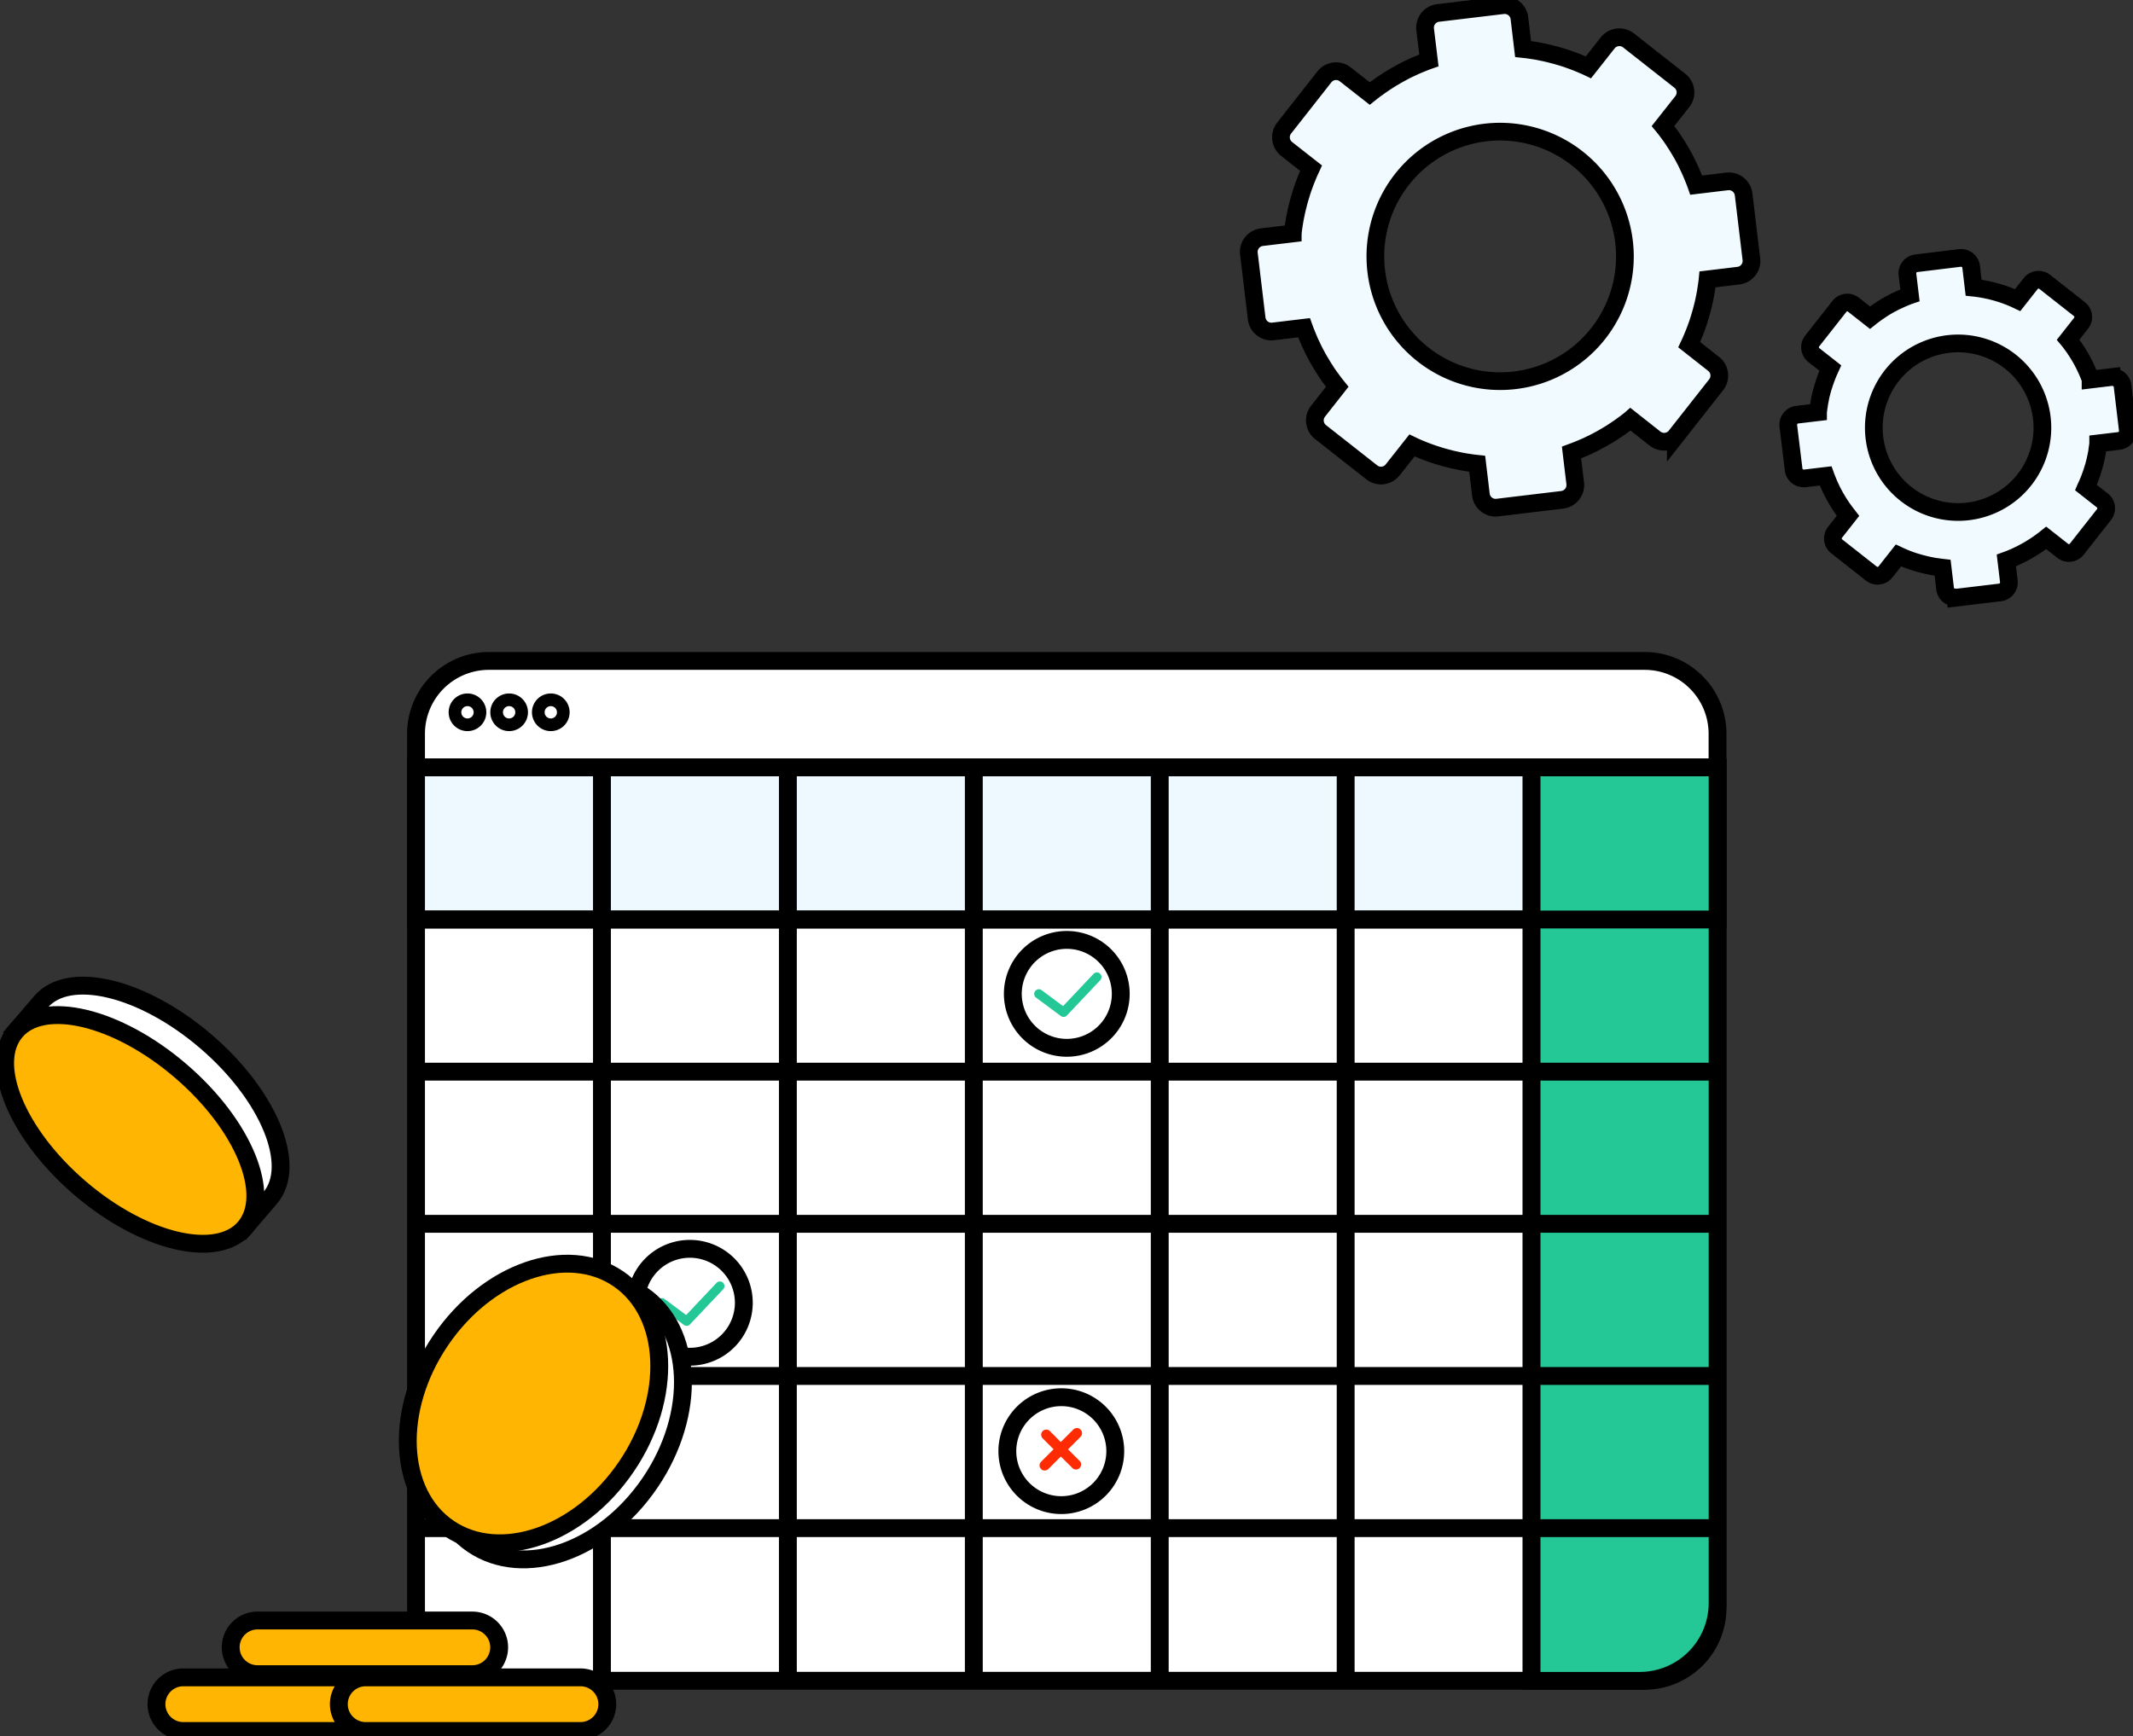 <svg id="Illustration" xmlns="http://www.w3.org/2000/svg" xmlns:xlink="http://www.w3.org/1999/xlink" width="119.462" height="97.249" viewBox="0 0 119.462 97.249">
  <rect x="0" y="0" width="119.462" height="97.249" fill="#333333" stroke="none"/>
  <defs>
    <clipPath id="clip-path">
      <path id="Clip_6" data-name="Clip 6" d="M0,97.249H119.462V0H0Z" fill="none"/>
    </clipPath>
  </defs>
  <path id="Fill_1" data-name="Fill 1" d="M68.823,57.127H4.069A4.081,4.081,0,0,1,0,53.058V4.069A4.081,4.081,0,0,1,4.069,0H68.823a4.081,4.081,0,0,1,4.07,4.069V53.058a4.081,4.081,0,0,1-4.07,4.069" transform="translate(23.3 37.022)" fill="#fff"/>
  <path id="Stroke_3" data-name="Stroke 3" d="M68.823,57.127H4.069A4.081,4.081,0,0,1,0,53.058V4.069A4.081,4.081,0,0,1,4.069,0H68.823a4.081,4.081,0,0,1,4.07,4.069V53.058A4.081,4.081,0,0,1,68.823,57.127Z" transform="translate(23.3 37.022)" fill="none" stroke="#000" stroke-width="1"/>
  <path id="Clip_6-2" data-name="Clip 6" d="M0,97.249H119.462V0H0Z" fill="none"/>
  <g id="Illustration-2" data-name="Illustration" clip-path="url(#clip-path)">
    <path id="Fill_5" data-name="Fill 5" d="M0,8.523H72.893V0H0Z" transform="translate(23.3 42.983)" fill="#eef9ff"/>
    <path id="Stroke_7" data-name="Stroke 7" d="M0,8.523H72.893V0H0Z" transform="translate(23.3 42.983)" fill="none" stroke="#000" stroke-width="1"/>
    <path id="Stroke_8" data-name="Stroke 8" d="M.287,0V51.138" transform="translate(33.426 42.983)" fill="none" stroke="#000" stroke-width="1"/>
    <path id="Stroke_9" data-name="Stroke 9" d="M.287,0V51.138" transform="translate(43.839 42.983)" fill="none" stroke="#000" stroke-width="1"/>
    <path id="Stroke_10" data-name="Stroke 10" d="M.287,0V51.138" transform="translate(54.253 42.983)" fill="none" stroke="#000" stroke-width="1"/>
    <path id="Stroke_11" data-name="Stroke 11" d="M.287,0V51.138" transform="translate(64.666 42.983)" fill="none" stroke="#000" stroke-width="1"/>
    <path id="Stroke_12" data-name="Stroke 12" d="M.287,0V51.138" transform="translate(75.079 42.983)" fill="none" stroke="#000" stroke-width="1"/>
    <path id="Stroke_13" data-name="Stroke 13" d="M.287,0V51.138" transform="translate(85.492 42.983)" fill="none" stroke="#000" stroke-width="1"/>
    <path id="Fill_14" data-name="Fill 14" d="M6.053,51.167H0V0H10.414V46.806a4.36,4.36,0,0,1-4.36,4.36" transform="translate(85.78 42.983)" fill="#23c896"/>
    <path id="Stroke_15" data-name="Stroke 15" d="M6.053,51.167H0V0H10.414V46.806A4.36,4.36,0,0,1,6.053,51.167Z" transform="translate(85.78 42.983)" fill="none" stroke="#000" stroke-width="0.992"/>
    <path id="Stroke_16" data-name="Stroke 16" d="M0,.287H72.893" transform="translate(23.3 42.696)" fill="none" stroke="#000" stroke-width="1"/>
    <path id="Stroke_17" data-name="Stroke 17" d="M0,.287H72.893" transform="translate(23.3 51.219)" fill="none" stroke="#000" stroke-width="1"/>
    <path id="Stroke_18" data-name="Stroke 18" d="M0,.287H72.893" transform="translate(23.3 59.742)" fill="none" stroke="#000" stroke-width="1"/>
    <path id="Stroke_19" data-name="Stroke 19" d="M0,.287H72.893" transform="translate(23.3 68.265)" fill="none" stroke="#000" stroke-width="1"/>
    <path id="Stroke_20" data-name="Stroke 20" d="M0,.287H72.893" transform="translate(23.3 76.788)" fill="none" stroke="#000" stroke-width="1"/>
    <path id="Stroke_21" data-name="Stroke 21" d="M0,.287H72.893" transform="translate(23.3 85.311)" fill="none" stroke="#000" stroke-width="1"/>
    <path id="Fill_22" data-name="Fill 22" d="M1.4.7A.7.7,0,1,1,.7,0a.7.7,0,0,1,.7.7" transform="translate(25.482 39.199)" fill="#fff"/>
    <path id="Stroke_23" data-name="Stroke 23" d="M1.4.7A.7.7,0,1,1,.7,0,.7.7,0,0,1,1.4.7Z" transform="translate(25.482 39.199)" fill="none" stroke="#000" stroke-width="0.709"/>
    <path id="Fill_24" data-name="Fill 24" d="M1.4.7A.7.7,0,1,1,.7,0a.7.7,0,0,1,.7.7" transform="translate(27.815 39.199)" fill="#fff"/>
    <path id="Stroke_25" data-name="Stroke 25" d="M1.4.7A.7.7,0,1,1,.7,0,.7.7,0,0,1,1.4.7Z" transform="translate(27.815 39.199)" fill="none" stroke="#000" stroke-width="0.709"/>
    <path id="Fill_26" data-name="Fill 26" d="M1.4.7A.7.7,0,1,1,.7,0a.7.7,0,0,1,.7.7" transform="translate(30.148 39.199)" fill="#fff"/>
    <path id="Stroke_27" data-name="Stroke 27" d="M1.4.7A.7.7,0,1,1,.7,0,.7.7,0,0,1,1.4.7Z" transform="translate(30.148 39.199)" fill="none" stroke="#000" stroke-width="0.709"/>
    <path id="Fill_28" data-name="Fill 28" d="M6.044,3.022A3.022,3.022,0,1,1,3.022,0,3.022,3.022,0,0,1,6.044,3.022" transform="translate(56.725 52.649)" fill="#fff"/>
    <path id="Stroke_29" data-name="Stroke 29" d="M6.044,3.022A3.022,3.022,0,1,1,3.022,0,3.022,3.022,0,0,1,6.044,3.022Z" transform="translate(56.725 52.649)" fill="none" stroke="#000" stroke-linecap="round" stroke-linejoin="round" stroke-width="1"/>
    <path id="Fill_30" data-name="Fill 30" d="M1.638,2.479a.255.255,0,0,1-.154-.052L.1,1.4A.258.258,0,1,1,.413.983l1.2.893,1.7-1.8a.258.258,0,1,1,.374.355L1.826,2.4a.258.258,0,0,1-.188.081" transform="translate(57.926 54.482)" fill="#23c896"/>
    <path id="Fill_31" data-name="Fill 31" d="M6.044,3.022A3.022,3.022,0,1,1,3.022,0,3.022,3.022,0,0,1,6.044,3.022" transform="translate(35.615 69.953)" fill="#fff"/>
    <path id="Stroke_32" data-name="Stroke 32" d="M6.044,3.022A3.022,3.022,0,1,1,3.022,0,3.022,3.022,0,0,1,6.044,3.022Z" transform="translate(35.615 69.953)" fill="none" stroke="#000" stroke-linecap="round" stroke-linejoin="round" stroke-width="1"/>
    <path id="Fill_33" data-name="Fill 33" d="M1.639,2.479a.255.255,0,0,1-.155-.052L.1,1.4A.258.258,0,1,1,.413.983l1.2.893,1.7-1.8a.258.258,0,1,1,.375.355L1.826,2.4a.258.258,0,0,1-.187.081" transform="translate(36.816 71.786)" fill="#23c896"/>
    <path id="Fill_34" data-name="Fill 34" d="M6.044,3.022A3.022,3.022,0,1,1,3.022,0,3.022,3.022,0,0,1,6.044,3.022" transform="translate(56.418 78.265)" fill="#fff"/>
    <path id="Stroke_35" data-name="Stroke 35" d="M6.044,3.022A3.022,3.022,0,1,1,3.022,0,3.022,3.022,0,0,1,6.044,3.022Z" transform="translate(56.418 78.265)" fill="none" stroke="#000" stroke-linecap="round" stroke-linejoin="round" stroke-width="1"/>
    <path id="Fill_36" data-name="Fill 36" d="M2.2,1.8l-.61-.61.7-.7A.287.287,0,0,0,1.882.084l-.7.7L.576.169A.287.287,0,0,0,.17.575l.61.611-.7.7a.287.287,0,0,0,.406.407l.7-.7L1.8,2.2A.287.287,0,1,0,2.2,1.8" transform="translate(58.227 79.994)" fill="#ff2b02"/>
    <path id="Fill_37" data-name="Fill 37" d="M13.822,28.154A.831.831,0,0,1,13,27.421l-.207-1.728-.055-.006-.117-.013c-.105-.013-.217-.029-.365-.052l-.089-.014-.115-.019c-.118-.021-.237-.045-.337-.066l-.23-.049c-.111-.025-.219-.052-.3-.074l-.069-.018c-.065-.016-.129-.033-.193-.051-.082-.022-.163-.048-.241-.072l-.021-.006-.074-.023c-.074-.023-.147-.046-.221-.07s-.148-.052-.222-.079c-.106-.038-.216-.077-.323-.119-.064-.025-.128-.052-.192-.079-.125-.051-.235-.1-.337-.143l-.1-.049-.052-.025L8.059,26.035a.832.832,0,0,1-1.168.14L4.018,23.917a.833.833,0,0,1-.139-1.168l1.075-1.368-.036-.045c-.024-.03-.048-.06-.072-.09-.079-.1-.155-.205-.22-.294L4.585,20.9c-.027-.037-.054-.074-.081-.112-.057-.081-.113-.165-.167-.246L4.313,20.5l-.041-.062c-.03-.046-.06-.091-.088-.137-.056-.087-.109-.177-.16-.264l-.039-.065c-.034-.057-.067-.113-.1-.17-.044-.079-.086-.158-.128-.237s-.1-.184-.143-.277c-.033-.067-.066-.136-.1-.212-.044-.092-.1-.2-.144-.312-.015-.035-.03-.071-.045-.106l-.035-.085c-.046-.112-.094-.227-.137-.341-.013-.034-.026-.069-.038-.1l-.021-.059-1.728.207a.846.846,0,0,1-.1.006.83.83,0,0,1-.824-.733L.006,13.923A.832.832,0,0,1,.734,13l1.728-.207c0-.019,0-.037.006-.055,0-.039.008-.077.013-.116.015-.126.035-.253.052-.365l.012-.074c.007-.043.013-.087.021-.13.017-.1.037-.2.066-.337l.017-.081c.01-.05.021-.1.032-.149.023-.1.049-.2.074-.3s.045-.175.069-.262.052-.177.078-.261c.032-.107.062-.2.093-.3.025-.076.052-.151.078-.221.045-.126.083-.228.12-.323.016-.04.032-.08.049-.12l.029-.071.021-.05c.039-.1.08-.194.123-.29.023-.052.049-.1.074-.155L2.119,8.059a.834.834,0,0,1-.14-1.168L4.236,4.018A.832.832,0,0,1,5.4,3.878L6.773,4.954l.135-.108c.085-.066.179-.136.3-.22.056-.041.11-.081.166-.121.082-.057.173-.118.285-.193l.033-.021c.055-.036.109-.072.165-.106.078-.05.159-.1.237-.144l.028-.016c.074-.044.154-.092.235-.137s.138-.076.207-.113l.031-.017c.092-.049.183-.1.275-.143.07-.035.141-.068.212-.1.1-.048.207-.1.312-.143.049-.022.1-.042.148-.062l.043-.018c.112-.046.227-.094.341-.137.054-.021.108-.04.162-.059L9.878,1.365A.831.831,0,0,1,10.6.441L14.232.006a.831.831,0,0,1,.925.727l.206,1.728.055.006.117.013c.119.014.239.033.354.051l.01,0,.057.009.148.024c.113.019.227.043.337.066.075.015.153.031.229.049.105.023.207.049.3.074s.184.047.262.068L17.5,2.9c.114.034.207.064.293.093.065.022.128.045.193.068l.03.011c.088.031.2.072.321.119l.192.078c.118.048.229.1.338.144.044.02.087.04.13.061l.025.012L20.1,2.119a.834.834,0,0,1,1.169-.14l2.872,2.257a.832.832,0,0,1,.14,1.168L23.2,6.773l.028.034c.027.034.054.067.08.1.066.083.128.168.189.25l.032.043c.021.031.044.061.066.091l.056.076c.054.078.107.158.157.235l.033.051c.042.063.087.13.13.2s.084.137.126.206l.035.058.038.065c.033.057.067.113.1.17s.062.114.093.171l.037.069.039.074c.035.067.071.134.1.2l.1.212c.048.1.1.207.143.312.028.063.054.127.08.191.039.094.09.218.138.341.021.054.04.108.059.163l1.729-.208a.841.841,0,0,1,.1-.006.833.833,0,0,1,.826.733l.435,3.628a.831.831,0,0,1-.728.924l-1.727.208-.006.059c0,.037-.008.075-.013.112-.014.113-.032.232-.053.364q-.015.1-.032.205c-.017.1-.038.2-.058.3l-.007.035c-.016.078-.032.155-.049.231-.023.1-.049.206-.074.3l-.011.042c-.019.073-.038.148-.059.221s-.05.173-.077.261c-.034.115-.064.208-.094.3-.018.055-.038.111-.058.166l-.02.055c-.045.126-.083.228-.12.323-.025.063-.052.127-.079.191-.04.1-.089.218-.144.338-.019.041-.038.083-.058.124l-.015.032L26.036,20.1a.831.831,0,0,1,.139,1.167l-2.258,2.873a.832.832,0,0,1-1.168.14L21.381,23.2l-.008.007c-.042.034-.084.069-.127.1-.1.077-.2.152-.294.22l-.056.041-.112.081c-.1.069-.2.135-.285.192l-.056.037-.14.092c-.085.053-.172.106-.265.16l-.063.037-.171.1c-.068.038-.136.074-.2.11l-.036.019-.094.049c-.063.033-.122.064-.18.094l-.128.061-.085.04c-.1.048-.207.1-.312.143l-.123.052-.067.028c-.112.046-.227.094-.342.137-.047.018-.1.035-.143.052l-.019.007.207,1.728a.834.834,0,0,1-.727.925l-3.628.435A.84.84,0,0,1,13.822,28.154Zm.255-21.065a6.988,6.988,0,1,0,6.989,6.989A7,7,0,0,0,14.077,7.089Z" transform="translate(69.94 0.285)" fill="#f1faff"/>
    <path id="Stroke_38" data-name="Stroke 38" d="M13.822,28.154A.831.831,0,0,1,13,27.421l-.207-1.728-.055-.006-.117-.013c-.105-.013-.217-.029-.365-.052l-.089-.014-.115-.019c-.118-.021-.237-.045-.337-.066l-.23-.049c-.111-.025-.219-.052-.3-.074l-.069-.018c-.065-.016-.129-.033-.193-.051-.082-.022-.163-.048-.241-.072l-.021-.006-.074-.023c-.074-.023-.147-.046-.221-.07s-.148-.052-.222-.079c-.106-.038-.216-.077-.323-.119-.064-.025-.128-.052-.192-.079-.125-.051-.235-.1-.337-.143l-.1-.049-.052-.025L8.059,26.035a.832.832,0,0,1-1.168.14L4.018,23.917a.833.833,0,0,1-.139-1.168l1.075-1.368-.036-.045c-.024-.03-.048-.06-.072-.09-.079-.1-.155-.205-.22-.294L4.585,20.9c-.027-.037-.054-.074-.081-.112-.057-.081-.113-.165-.167-.246L4.313,20.5l-.041-.062c-.03-.046-.06-.091-.088-.137-.056-.087-.109-.177-.16-.264l-.039-.065c-.034-.057-.067-.113-.1-.17-.044-.079-.086-.158-.128-.237s-.1-.184-.143-.277c-.033-.067-.066-.136-.1-.212-.044-.092-.1-.2-.144-.312-.015-.035-.03-.071-.045-.106l-.035-.085c-.046-.112-.094-.227-.137-.341-.013-.034-.026-.069-.038-.1l-.021-.059-1.728.207a.846.846,0,0,1-.1.006.83.83,0,0,1-.824-.733L.006,13.923A.832.832,0,0,1,.734,13l1.728-.207c0-.019,0-.037.006-.055,0-.039.008-.077.013-.116.015-.126.035-.253.052-.365l.012-.074c.007-.043.013-.087.021-.13.017-.1.037-.2.066-.337l.017-.081c.01-.05.021-.1.032-.149.023-.1.049-.2.074-.3s.045-.175.069-.262.052-.177.078-.261c.032-.107.062-.2.093-.3.025-.076.052-.151.078-.221.045-.126.083-.228.12-.323.016-.04.032-.08.049-.12l.029-.071.021-.05c.039-.1.08-.194.123-.29.023-.052.049-.1.074-.155L2.119,8.059a.834.834,0,0,1-.14-1.168L4.236,4.018A.832.832,0,0,1,5.4,3.878L6.773,4.954l.135-.108c.085-.066.179-.136.3-.22.056-.041.11-.081.166-.121.082-.057.173-.118.285-.193l.033-.021c.055-.036.109-.072.165-.106.078-.05.159-.1.237-.144l.028-.016c.074-.044.154-.092.235-.137s.138-.076.207-.113l.031-.017c.092-.049.183-.1.275-.143.07-.035.141-.068.212-.1.1-.048.207-.1.312-.143.049-.022.1-.042.148-.062l.043-.018c.112-.046.227-.094.341-.137.054-.021.108-.04.162-.059L9.878,1.365A.831.831,0,0,1,10.6.441L14.232.006a.831.831,0,0,1,.925.727l.206,1.728.055.006.117.013c.119.014.239.033.354.051l.01,0,.057.009.148.024c.113.019.227.043.337.066.075.015.153.031.229.049.105.023.207.049.3.074s.184.047.262.068L17.5,2.9c.114.034.207.064.293.093.065.022.128.045.193.068l.03.011c.088.031.2.072.321.119l.192.078c.118.048.229.1.338.144.044.02.087.04.13.061l.025.012L20.1,2.119a.834.834,0,0,1,1.169-.14l2.872,2.257a.832.832,0,0,1,.14,1.168L23.2,6.773l.028.034c.027.034.054.067.08.1.066.083.128.168.189.25l.032.043c.021.031.044.061.066.091l.056.076c.054.078.107.158.157.235l.033.051c.042.063.087.13.13.2s.084.137.126.206l.035.058.038.065c.033.057.067.113.1.17s.062.114.093.171l.037.069.039.074c.035.067.071.134.1.2l.1.212c.048.1.1.207.143.312.028.063.054.127.08.191.039.094.09.218.138.341.021.054.04.108.059.163l1.729-.208a.841.841,0,0,1,.1-.006.833.833,0,0,1,.826.733l.435,3.628a.831.831,0,0,1-.728.924l-1.727.208-.006.059c0,.037-.008.075-.013.112-.014.113-.032.232-.053.364q-.015.1-.032.205c-.017.1-.038.2-.058.3l-.007.035c-.016.078-.032.155-.049.231-.023.1-.049.206-.074.3l-.011.042c-.019.073-.038.148-.059.221s-.05.173-.077.261c-.034.115-.064.208-.094.3-.018.055-.038.111-.058.166l-.02.055c-.045.126-.083.228-.12.323-.025.063-.052.127-.079.191-.04.1-.089.218-.144.338-.019.041-.038.083-.058.124l-.015.032L26.036,20.1a.831.831,0,0,1,.139,1.167l-2.258,2.873a.832.832,0,0,1-1.168.14L21.381,23.2l-.008.007c-.042.034-.084.069-.127.1-.1.077-.2.152-.294.22l-.056.041-.112.081c-.1.069-.2.135-.285.192l-.056.037-.14.092c-.085.053-.172.106-.265.16l-.063.037-.171.1c-.068.038-.136.074-.2.11l-.036.019-.094.049c-.063.033-.122.064-.18.094l-.128.061-.085.04c-.1.048-.207.1-.312.143l-.123.052-.067.028c-.112.046-.227.094-.342.137-.047.018-.1.035-.143.052l-.019.007.207,1.728a.834.834,0,0,1-.727.925l-3.628.435A.84.84,0,0,1,13.822,28.154Zm.255-21.065a6.988,6.988,0,1,0,6.989,6.989A7,7,0,0,0,14.077,7.089Z" transform="translate(69.94 0.285)" fill="none" stroke="#000" stroke-width="0.992"/>
    <path id="Fill_39" data-name="Fill 39" d="M9.34,19.02a.564.564,0,0,1-.559-.5l-.139-1.167-.061-.007-.055-.006c-.082-.011-.164-.023-.246-.036L8.233,17.3l-.092-.015-.228-.045c-.052-.01-.1-.021-.156-.032l-.2-.05-.177-.046L7.2,17.06,7,17l-.088-.03-.062-.022-.061-.022-.157-.059-.129-.053c-.075-.031-.153-.063-.229-.1l-.052-.024-.054-.025-.726.924a.563.563,0,0,1-.79.094l-1.94-1.526a.561.561,0,0,1-.094-.789l.726-.924L3.31,14.4l-.037-.045c-.051-.067-.1-.134-.148-.2l-.083-.113c-.037-.052-.072-.106-.107-.159l-.021-.032c-.03-.044-.059-.089-.088-.134s-.072-.118-.107-.178-.063-.105-.094-.159c-.021-.038-.042-.077-.062-.115l-.024-.046-.024-.045c-.025-.046-.049-.093-.073-.14s-.046-.1-.068-.143l-.028-.061c-.023-.05-.047-.1-.069-.151-.012-.026-.023-.053-.033-.08l-.02-.049c-.027-.063-.061-.146-.093-.23-.01-.026-.019-.051-.029-.077l-.012-.033-1.167.139a.57.57,0,0,1-.068,0,.562.562,0,0,1-.557-.5L0,9.406A.565.565,0,0,1,.5,8.78l1.166-.139c0-.019,0-.039.006-.058s0-.039.006-.058c.009-.065.019-.131.029-.2l.008-.05.006-.042c0-.034.009-.065.015-.1.012-.07.026-.139.04-.208l0-.02.016-.077.016-.077c.016-.068.033-.136.05-.2s.031-.119.047-.177.031-.109.053-.176S2,7.068,2.022,7c.017-.049.035-.1.053-.149.026-.073.052-.146.08-.218l0-.005.051-.124c.037-.09.068-.162.1-.229.008-.019.017-.038.026-.057l.022-.049-.923-.726a.563.563,0,0,1-.094-.789l1.525-1.94a.56.56,0,0,1,.788-.094l.924.726.045-.036.045-.036c.05-.038.1-.075.15-.112l.05-.037.045-.032.068-.049.137-.093.055-.037.078-.051L5.3,2.826l.119-.072.059-.036.08-.046.08-.046c.053-.03.107-.059.161-.086s.124-.067.185-.1L6.1,2.39l.035-.016.023-.011c.062-.029.125-.059.188-.086L6.43,2.24l.043-.018c.069-.029.144-.059.229-.093.037-.014.073-.027.111-.04L6.673.923A.562.562,0,0,1,7.164.3L9.615,0a.57.57,0,0,1,.069,0A.563.563,0,0,1,10.24.5l.139,1.167.058.006.058.006c.082.011.165.023.247.036l.138.022c.068.012.141.026.228.045l.049.01.107.022c.064.014.132.031.2.05l.053.014.124.032.176.053.058.018.141.044.075.027.075.027c.073.026.145.052.218.08l.054.023.074.031c.076.032.153.064.229.1l.05.024.055.026.726-.923a.563.563,0,0,1,.79-.1l1.939,1.526a.562.562,0,0,1,.1.789l-.727.924.006.007c.022.027.045.055.067.083.051.066.1.133.149.2l.019.026c.021.029.043.058.064.087.047.067.091.134.129.192l.018.027c.024.037.047.072.07.107.037.059.073.119.108.178l.015.025c.027.045.053.089.078.134s.038.067.056.1l.032.06.034.065c.021.04.042.08.062.121s.037.077.055.115l.013.028.017.037c.027.057.054.115.08.174l.03.071.024.057c.029.068.062.148.093.231.013.031.024.063.035.095l0,.014,1.167-.14a.569.569,0,0,1,.067,0,.563.563,0,0,1,.558.5l.293,2.451a.562.562,0,0,1-.491.626l-1.167.139c0,.019,0,.039-.006.058s0,.039-.006.058c-.01.074-.022.147-.033.22l0,.026-.007.048c0,.03-.009.06-.014.09-.014.076-.029.151-.044.227-.011.052-.022.1-.033.157s-.032.134-.049.2-.031.12-.047.178-.031.109-.053.176-.04.133-.062.2c-.009.025-.018.05-.027.075l-.027.075c-.026.073-.053.146-.08.218l-.054.129c-.031.077-.064.153-.1.229l-.022.048c-.009.019-.018.038-.026.057l.923.726a.563.563,0,0,1,.095.789l-1.526,1.94a.561.561,0,0,1-.788.095l-.924-.726-.045.036-.045.036c-.044.034-.089.067-.133.1l-.067.049-.056.041-.057.042c-.064.044-.128.086-.193.129l-.013.009c-.041.027-.08.053-.121.078s-.077.048-.115.071l-.062.038-.057.033-.1.059c-.047.027-.094.052-.144.078l-.017.009-.184.1-.145.068c-.078.038-.144.068-.21.1l-.086.036-.043.018c-.089.037-.162.067-.23.093l-.063.023-.047.017.14,1.167a.564.564,0,0,1-.491.625l-2.451.293A.575.575,0,0,1,9.34,19.02ZM9.51,4.789A4.721,4.721,0,1,0,14.231,9.51,4.726,4.726,0,0,0,9.51,4.789Z" transform="translate(100.157 14.448)" fill="#f1faff"/>
    <path id="Stroke_40" data-name="Stroke 40" d="M9.34,19.02a.564.564,0,0,1-.559-.5l-.139-1.167-.061-.007-.055-.006c-.082-.011-.164-.023-.246-.036L8.233,17.3l-.092-.015-.228-.045c-.052-.01-.1-.021-.156-.032l-.2-.05-.177-.046L7.2,17.06,7,17l-.088-.03-.062-.022-.061-.022-.157-.059-.129-.053c-.075-.031-.153-.063-.229-.1l-.052-.024-.054-.025-.726.924a.563.563,0,0,1-.79.094l-1.94-1.526a.561.561,0,0,1-.094-.789l.726-.924L3.31,14.4l-.037-.045c-.051-.067-.1-.134-.148-.2l-.083-.113c-.037-.052-.072-.106-.107-.159l-.021-.032c-.03-.044-.059-.089-.088-.134s-.072-.118-.107-.178-.063-.105-.094-.159c-.021-.038-.042-.077-.062-.115l-.024-.046-.024-.045c-.025-.046-.049-.093-.073-.14s-.046-.1-.068-.143l-.028-.061c-.023-.05-.047-.1-.069-.151-.012-.026-.023-.053-.033-.08l-.02-.049c-.027-.063-.061-.146-.093-.23-.01-.026-.019-.051-.029-.077l-.012-.033-1.167.139a.57.57,0,0,1-.068,0,.562.562,0,0,1-.557-.5L0,9.406A.565.565,0,0,1,.5,8.78l1.166-.139c0-.019,0-.039.006-.058s0-.039.006-.058c.009-.065.019-.131.029-.2l.008-.05.006-.042c0-.034.009-.065.015-.1.012-.07.026-.139.04-.208l0-.02.016-.077.016-.077c.016-.068.033-.136.05-.2s.031-.119.047-.177.031-.109.053-.176S2,7.068,2.022,7c.017-.049.035-.1.053-.149.026-.073.052-.146.08-.218l0-.005.051-.124c.037-.09.068-.162.1-.229.008-.019.017-.038.026-.057l.022-.049-.923-.726a.563.563,0,0,1-.094-.789l1.525-1.94a.56.56,0,0,1,.788-.094l.924.726.045-.036.045-.036c.05-.038.1-.075.15-.112l.05-.037.045-.032.068-.049.137-.093.055-.037.078-.051L5.3,2.826l.119-.072.059-.036.08-.046.08-.046c.053-.03.107-.059.161-.086s.124-.067.185-.1L6.1,2.39l.035-.016.023-.011c.062-.029.125-.059.188-.086L6.43,2.24l.043-.018c.069-.029.144-.059.229-.093.037-.014.073-.027.111-.04L6.673.923A.562.562,0,0,1,7.164.3L9.615,0a.57.57,0,0,1,.069,0A.563.563,0,0,1,10.24.5l.139,1.167.058.006.058.006c.082.011.165.023.247.036l.138.022c.068.012.141.026.228.045l.049.01.107.022c.064.014.132.031.2.05l.053.014.124.032.176.053.058.018.141.044.075.027.075.027c.073.026.145.052.218.08l.054.023.074.031c.076.032.153.064.229.1l.05.024.055.026.726-.923a.563.563,0,0,1,.79-.1l1.939,1.526a.562.562,0,0,1,.1.789l-.727.924.006.007c.022.027.045.055.067.083.051.066.1.133.149.2l.019.026c.021.029.043.058.064.087.047.067.091.134.129.192l.018.027c.024.037.047.072.07.107.037.059.073.119.108.178l.015.025c.027.045.053.089.078.134s.038.067.056.1l.032.06.034.065c.021.04.042.08.062.121s.037.077.055.115l.013.028.017.037c.027.057.054.115.08.174l.03.071.024.057c.029.068.062.148.093.231.013.031.024.063.035.095l0,.014,1.167-.14a.569.569,0,0,1,.067,0,.563.563,0,0,1,.558.5l.293,2.451a.562.562,0,0,1-.491.626l-1.167.139c0,.019,0,.039-.006.058s0,.039-.006.058c-.01.074-.022.147-.033.22l0,.026-.007.048c0,.03-.009.06-.014.09-.014.076-.029.151-.044.227-.011.052-.022.1-.033.157s-.032.134-.049.2-.031.12-.047.178-.031.109-.053.176-.04.133-.062.2c-.009.025-.018.05-.027.075l-.027.075c-.026.073-.053.146-.08.218l-.054.129c-.031.077-.064.153-.1.229l-.022.048c-.009.019-.018.038-.026.057l.923.726a.563.563,0,0,1,.095.789l-1.526,1.94a.561.561,0,0,1-.788.095l-.924-.726-.045.036-.045.036c-.044.034-.089.067-.133.1l-.067.049-.056.041-.057.042c-.064.044-.128.086-.193.129l-.013.009c-.041.027-.08.053-.121.078s-.077.048-.115.071l-.062.038-.057.033-.1.059c-.047.027-.094.052-.144.078l-.017.009-.184.1-.145.068c-.078.038-.144.068-.21.1l-.086.036-.043.018c-.089.037-.162.067-.23.093l-.063.023-.047.017.14,1.167a.564.564,0,0,1-.491.625l-2.451.293A.575.575,0,0,1,9.34,19.02ZM9.51,4.789A4.721,4.721,0,1,0,14.231,9.51,4.726,4.726,0,0,0,9.51,4.789Z" transform="translate(100.157 14.448)" fill="none" stroke="#000" stroke-width="0.992"/>
    <path id="Fill_41" data-name="Fill 41" d="M13.53,3.005H1.5A1.5,1.5,0,1,1,1.5,0H13.53a1.5,1.5,0,0,1,0,3.005" transform="translate(8.767 93.957)" fill="#ffb501"/>
    <path id="Stroke_42" data-name="Stroke 42" d="M13.53,3.005H1.5A1.5,1.5,0,1,1,1.5,0H13.53a1.5,1.5,0,0,1,0,3.005Z" transform="translate(8.767 93.957)" fill="none" stroke="#000" stroke-width="1"/>
    <path id="Fill_43" data-name="Fill 43" d="M13.53,3.005H1.5A1.5,1.5,0,1,1,1.5,0H13.53a1.5,1.5,0,0,1,0,3.005" transform="translate(12.924 90.773)" fill="#ffb501"/>
    <path id="Stroke_44" data-name="Stroke 44" d="M13.53,3.005H1.5A1.5,1.5,0,1,1,1.5,0H13.53a1.5,1.5,0,0,1,0,3.005Z" transform="translate(12.924 90.773)" fill="none" stroke="#000" stroke-width="1"/>
    <path id="Fill_45" data-name="Fill 45" d="M13.53,3.005H1.5A1.5,1.5,0,1,1,1.5,0H13.53a1.5,1.5,0,0,1,0,3.005" transform="translate(18.98 93.957)" fill="#ffb501"/>
    <path id="Stroke_46" data-name="Stroke 46" d="M13.53,3.005H1.5A1.5,1.5,0,1,1,1.5,0H13.53a1.5,1.5,0,0,1,0,3.005Z" transform="translate(18.98 93.957)" fill="none" stroke="#000" stroke-width="1"/>
    <path id="Fill_47" data-name="Fill 47" d="M12.246,11.366c-2.62,3.86-7.075,5.406-9.949,3.455S-.782,8.159,1.839,4.3,8.914-1.107,11.788.844s3.079,6.662.458,10.522" transform="translate(24.165 71.685)" fill="#fff"/>
    <path id="Stroke_48" data-name="Stroke 48" d="M12.246,11.366c-2.62,3.86-7.075,5.406-9.949,3.455S-.782,8.159,1.839,4.3,8.914-1.107,11.788.844,14.866,7.506,12.246,11.366Z" transform="translate(24.165 71.685)" fill="none" stroke="#000" stroke-width="1"/>
    <path id="Fill_49" data-name="Fill 49" d="M12.246,11.366c-2.62,3.86-7.075,5.406-9.949,3.455S-.782,8.159,1.839,4.3,8.914-1.108,11.788.845s3.079,6.661.458,10.522" transform="translate(22.838 70.784)" fill="#ffb501"/>
    <path id="Stroke_50" data-name="Stroke 50" d="M12.246,11.366c-2.62,3.86-7.075,5.406-9.949,3.455S-.782,8.159,1.839,4.3,8.914-1.108,11.788.845,14.867,7.506,12.246,11.366Z" transform="translate(22.838 70.784)" fill="none" stroke="#000" stroke-width="1"/>
    <path id="Fill_51" data-name="Fill 51" d="M10.644,3.119C7.1.083,2.97-.907,1.414.908L0,2.558l.873.749c.274,1.93,1.771,4.356,4.139,6.385s4.994,3.138,6.943,3.113l.873.749,1.414-1.65c1.555-1.814-.056-5.747-3.6-8.783" transform="translate(0.88 55.21)" fill="#fff"/>
    <path id="Stroke_52" data-name="Stroke 52" d="M10.644,3.119C7.1.083,2.97-.907,1.414.908L0,2.558l.873.749c.274,1.93,1.771,4.356,4.139,6.385s4.994,3.138,6.943,3.113l.873.749,1.414-1.65C15.8,10.088,14.187,6.156,10.644,3.119Z" transform="translate(0.88 55.21)" fill="none" stroke="#000" stroke-width="1"/>
    <path id="Fill_53" data-name="Fill 53" d="M9.823,3.119c3.543,3.036,5.154,6.968,3.6,8.783s-5.688.825-9.231-2.211S-.963,2.723.593.908,6.281.083,9.823,3.119" transform="translate(0.287 56.86)" fill="#ffb501"/>
    <path id="Stroke_54" data-name="Stroke 54" d="M9.823,3.119c3.543,3.036,5.154,6.968,3.6,8.783s-5.688.825-9.231-2.211S-.963,2.723.593.908,6.281.083,9.823,3.119Z" transform="translate(0.287 56.86)" fill="none" stroke="#000" stroke-width="1"/>
  </g>
</svg>
